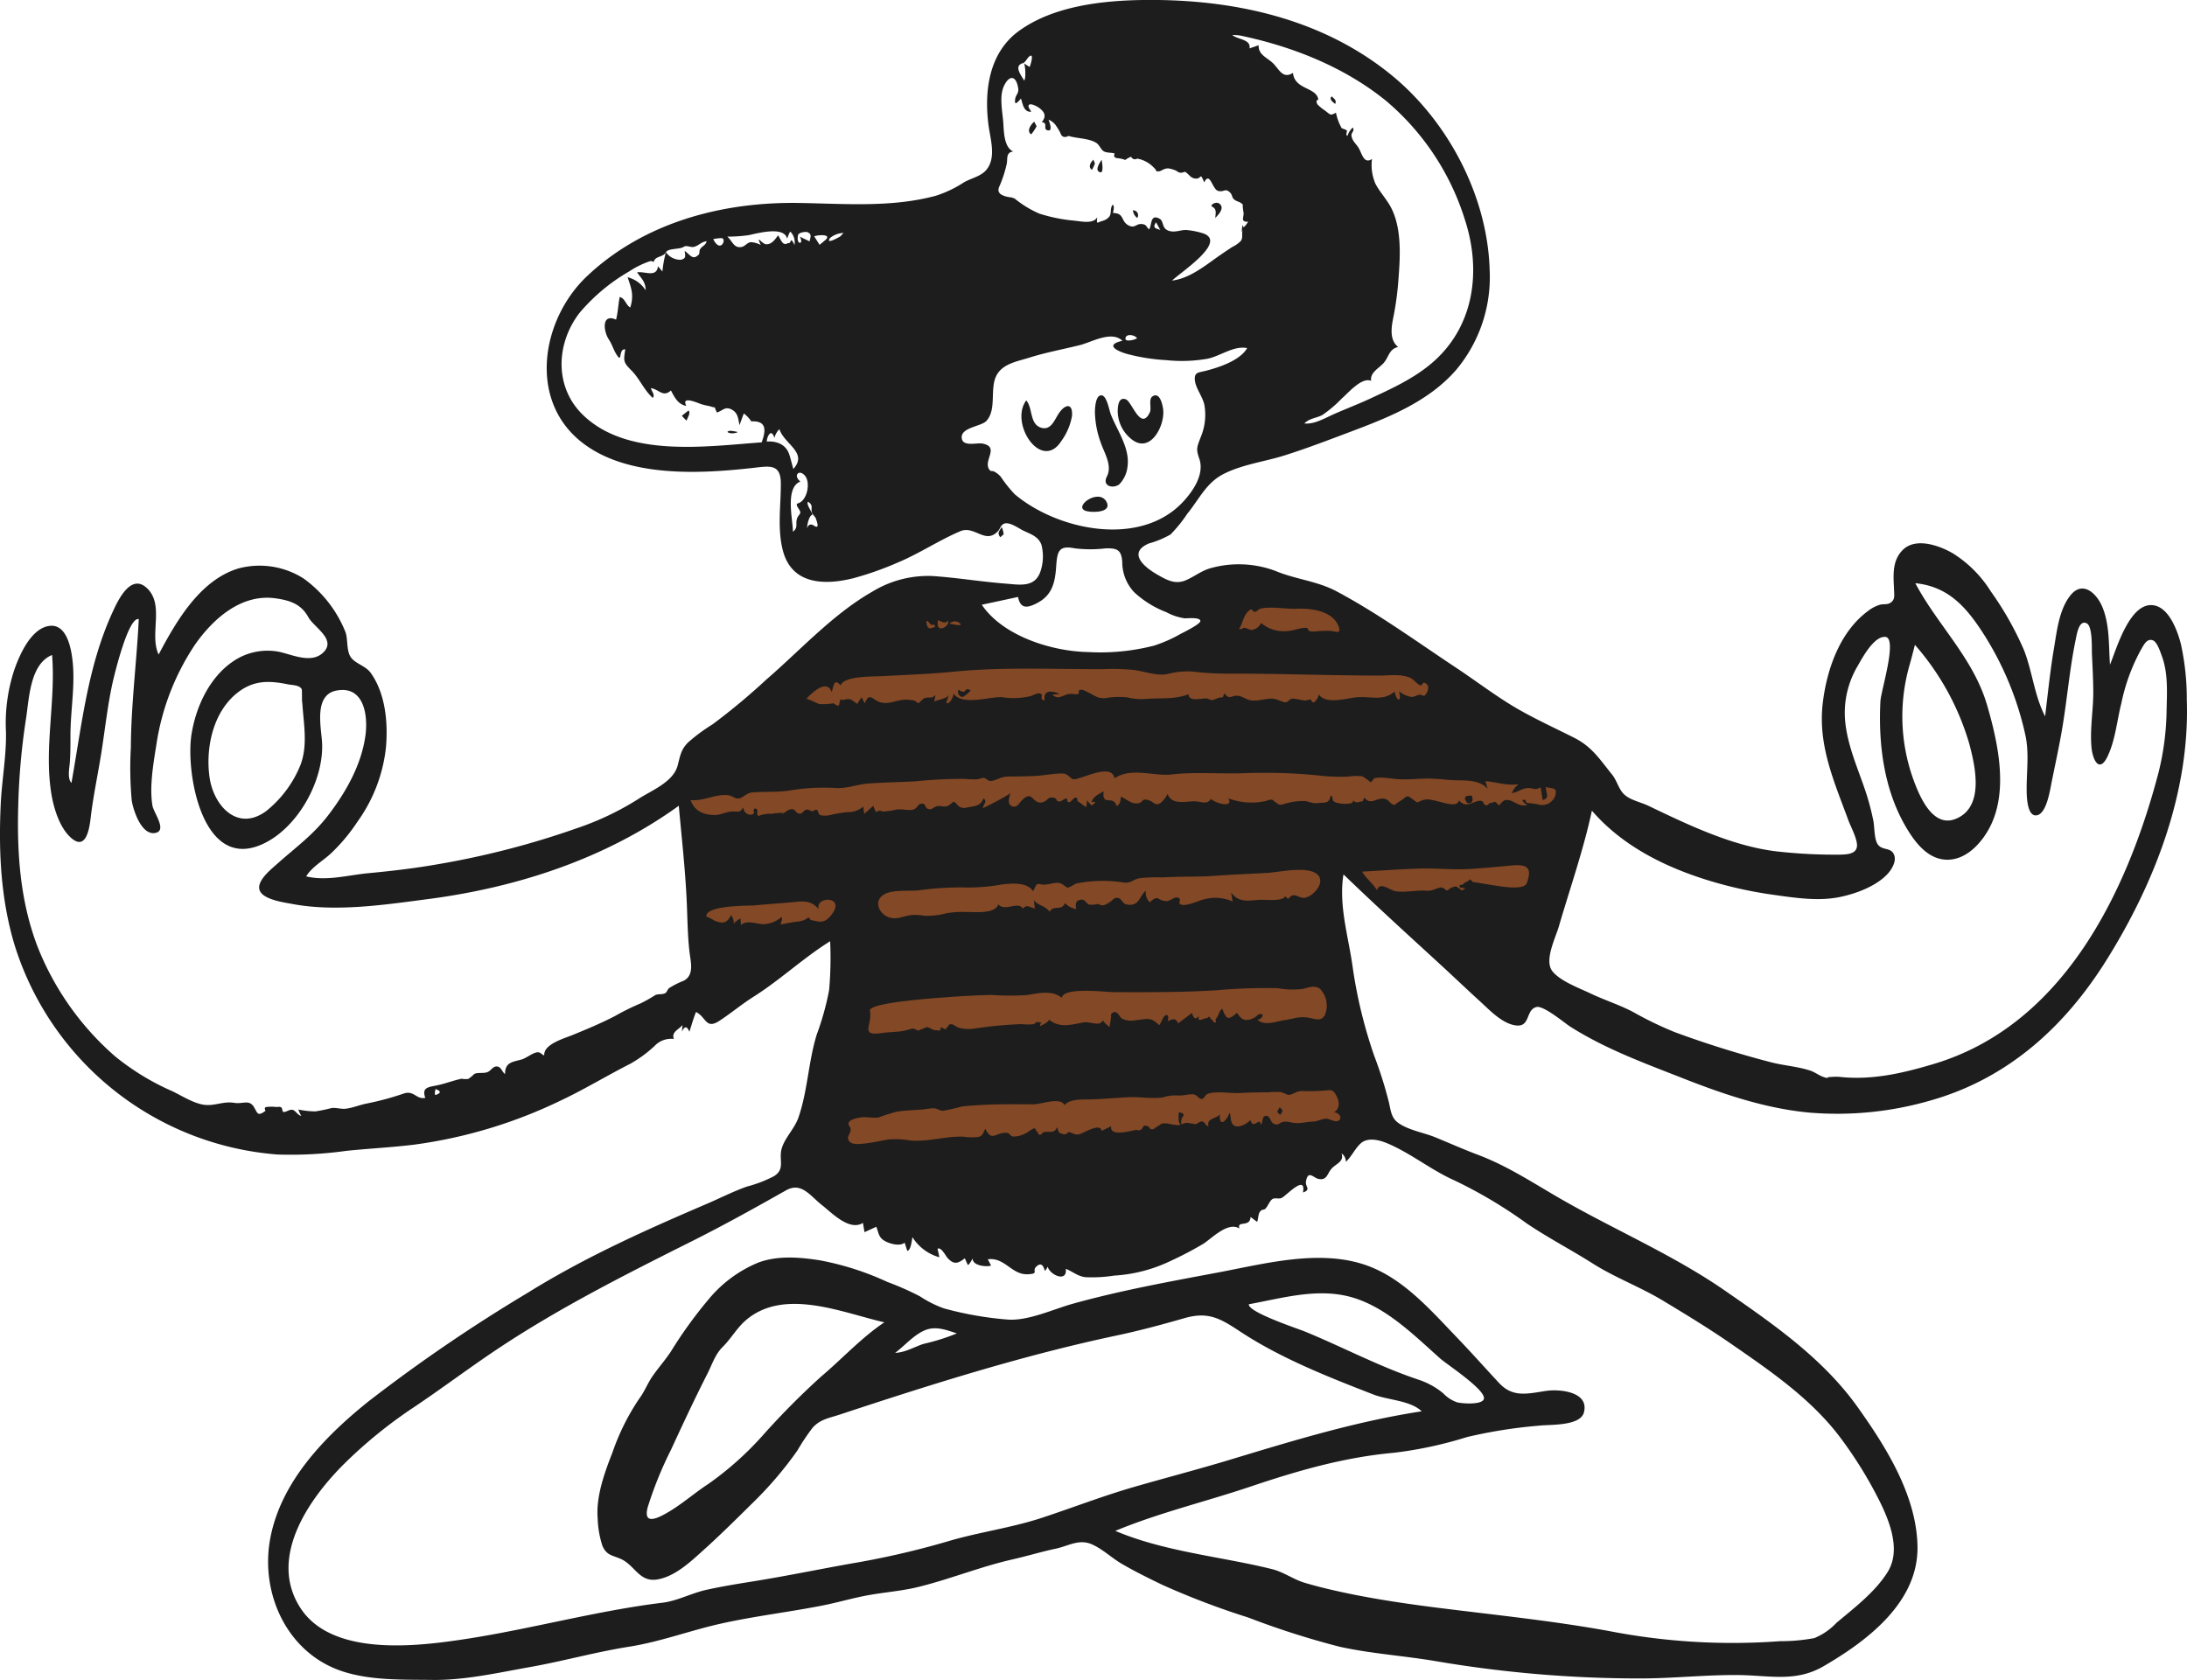 <svg xmlns="http://www.w3.org/2000/svg" width="323.585" height="248.635" viewBox="0 0 323.585 248.635">
  <g id="Grupo_49" data-name="Grupo 49" transform="translate(-25 -318)">
    <path id="Caminho_204" data-name="Caminho 204" d="M125.875,430.928q1.767,17.832,3.532,35.665l19.232-10.974v34.2c0,.63-.374,2.794,0,3.339.317.463,2.666.476,3.221.554q5.438.762,10.9,1.361c9.589,1.059,19.853,2.576,29.478,1.359,8.367-1.058,16.479-4.033,24.123-7.5q4.026-1.824,7.928-3.908c.55-.3,2.549-.991,2.849-1.591.244-.49-.33-2.212-.406-2.728l-.969-6.516-4.512-30.333,8.523,8.51c.668.667,1.935,2.56,2.859,2.855.678.217,2.355-.454,3.025-.582q7.237-1.395,14.477-2.79c1.124-.217,3.658-.209,4.606-.888.51-.366.534-1.11.714-1.816l3.531-13.833c.212-.83,1.4-3.449,1.094-4.285-.108-.3-.629-.5-.949-.7l-21.85-13.345-11.97-7.311c-1.671-1.021-3.724-2.861-5.618-3.432a17.553,17.553,0,0,0-4.1-.123l-7.416-.212c-.387-.011-1.743-.287-2.068-.059-.272.19-.159.454-.248.907-.217,1.1-.219,2.3-.326,3.416-.086.9.085,2.55-.321,3.365-.259.52.07.313-.281.564-.417.3-1.749.2-2.246.261l-7.267.844c-2.88.335-5.792.962-8.686.673-4.387-.438-9.117-.416-13.424-1.34-1.119-.24-1.523-.871-2.386-1.733-1.686-1.683-3.354-3.386-5.058-5.051-.835-.816-.477-.678-1.338-.368a19.842,19.842,0,0,0-3.15,1.918l-11.224,6.837L127.3,430.057Z" fill="#834825" fill-rule="evenodd"/>
    <path id="Caminho_205" data-name="Caminho 205" d="M344.356,432.406c-4.709,17.877-14.179,37.369-33.259,43.067-4.638,1.385-9.151,2.431-13.969,1.9a9.335,9.335,0,0,0-1.278.023c-.782.015-.107.3-.983.025-.684-.211-1.323-.739-2.035-.972-1.893-.619-3.912-.739-5.836-1.24-4.728-1.23-9.6-2.748-14.181-4.444a52.177,52.177,0,0,1-6.168-2.981c-2.063-1.087-4.249-1.762-6.334-2.759-1.649-.788-4.473-1.816-5.631-3.294-1.236-1.577.473-4.934.962-6.61,1.662-5.7,3.641-11.324,4.89-17.141,4.313,5,10.3,8.093,16.495,10.089a61.5,61.5,0,0,0,10.317,2.357c3.176.444,6.6.983,9.783.351,2.4-.477,5.419-1.581,7.135-3.415.612-.654,1.347-1.855,1-2.8-.435-1.208-1.7-.639-2.391-1.54-.6-.785-.5-2.62-.7-3.576a37.4,37.4,0,0,0-1.366-4.964c-1.1-3.161-2.466-6.329-2.794-9.692a13.571,13.571,0,0,1,1.836-8.21c.687-1.2,2.415-4.453,4.1-4.318,1.852.149-.645,7.952-.727,9.543-.323,6.31.523,13.034,3.761,18.564,1.239,2.118,3.033,4.584,5.679,4.846,2.8.278,5.066-1.928,6.4-4.16,3.256-5.446,1.615-12.918-.034-18.625-2.023-7-7.3-11.829-10.642-18.117,4.985.5,7.654,3.667,10.212,7.684a46.187,46.187,0,0,1,6.09,14.88c.546,2.6.169,5.211.172,7.836,0,.872,0,4.09,1.423,3.964,1.52-.136,2.041-3.765,2.265-4.872.512-2.54,1.067-5.08,1.512-7.632.787-4.515,1.137-9.14,2.08-13.624.159-.758.477-2.861,1.612-2.293.874.437.734,3.69.766,4.446.079,1.863.189,3.726.2,5.591.022,2.764-.529,5.625-.258,8.373.176,1.8,1.14,3.778,2.334,1.357,1.184-2.4,1.426-5.395,2.086-7.977a28.212,28.212,0,0,1,2.882-7.869c.409-.668.848-1.728,1.756-1.414.659.229,1.146,1.792,1.35,2.343.92,2.494.763,5.266.7,7.876A40.232,40.232,0,0,1,344.356,432.406Zm-91.819,4.639a14.35,14.35,0,0,0-1.586-.206c-.31-.027.042-.6-.71-.436a1.2,1.2,0,0,0,.774.72c-1.131.382-1.965-.562-2.738-.684-.739-.116-.771,0-1.5.781-.791-.964-.642-.363-1.293-.362-.236,0-.247.358-.632.315-.336-.038-.371-.548-.57-.608-1.079-.327-2.189,1.317-3.413-.109-.3,1.483-3.694-.374-5-.114-1.37.273-.779.764-1.886-.075-1.055-.8-.761-.269-1.989.386.029-.016-.692.472-.625.48-.85-.1-.8-.978-1.878-.931-1.139.049-1.625.942-2.667-.157-.227.823-.274.468-.808.676a.77.77,0,0,1-.771-.232.56.56,0,0,1-.441.416,4.9,4.9,0,0,1-2.2-.147c-.793-.42-.155-.582-.705-1.054-.247,1.3-.787,1.026-1.926,1.148-.869.093-1.06-.174-1.89-.3a9.214,9.214,0,0,0-2.672.324c-.329.057-.77.286-1.105.205-.3-.072-.431-.307-.612-.368-.218-.074-.172-.265-.55-.358-.261-.064-.728.181-.989.223a9.692,9.692,0,0,1-5.418-.426c.873,1.535-2.042.706-2.561.071-.65,1.017-1.436.3-2.745.378-1.261.077-3.157.463-3.668-1.107a4.134,4.134,0,0,1-1.1,1.386c-.826.41-.925-.2-1.693-.443-1.046-.336-.828.3-1.476.432-1.1.219-1.687-.552-2.654-.962-.041.637-.062,1.029-.613,1.426-.488-1.777-2.229.145-1.93-2.229-.663.431-1.6.763-1.783,1.635,1.107-.3.118.419.071.443-.146.077-.641-.617-.755-.715q-.048.49-.094.983c-.442-.221-.856-.616-1.214-.814-.323-.179.14-.55-.406-.575-.287-.014-.587.609-.888.662-.462.08-.24-.581-.433-.559-.294.034-.773.464-1,.456-.729-.027-.235-.367-.792-.522-.994-.279-.93.372-1.645.606-1.635.537-1.471-1.933-3.135-.286-.4.394-.654,1-1.2.969-1.129-.071-.733-1.409-.5-2.065.237.117-4.126,2.358-4.091,2.271.027-.538.713-.952.1-1.429-.5,1.075-1.029,1.094-2.185,1.295-.562.1-.673.227-1.274-.007-.384-.148-.641-.759-1.022-.793a4.74,4.74,0,0,1-.755.585c-.631.284-1.03-.038-1.643.079-.523.1-.729.544-1.249.422-.695-.162-.287-.991-1.242-.76-.327.079-.523.708-1.037.838-.8.2-1.785-.175-2.632.022a9.473,9.473,0,0,1-1.761.256c-.475.027-.28-.342-1.154.094l-.372-.935-1.313,1.181a6.358,6.358,0,0,1-.158-1.072,3.381,3.381,0,0,1-2.354.824,20.332,20.332,0,0,0-2.584.445,3.561,3.561,0,0,1-1.287.04c.036.015-.449-.187-.3-.148-.063-.128-.122-.259-.176-.392q-.123-.554-.795-.048c-.233-.036-.683-.34-.914-.265-.6.193-.515.656-1.11.588-.386-.044-.583-.614-.984-.653-.615-.059-1.148.629-1.7.779,1.684-.457-2.184-.1-.981-.071a4.939,4.939,0,0,0-2.336.294c-.4-.276.086-.829-.321-1.057-.369-.206-.4.339-.44.351.232-.066.116.4-.117.481a1.063,1.063,0,0,1-1.344-1.045c-.616.928-.789.554-1.7.612s-1.666.525-2.561.517c-1.769-.017-2.97-.632-3.561-2.212,1.886.229,3.784-.983,5.628-.7.606.093.984.549,1.515.468.654-.1,1.111-.813,1.95-.89,1.849-.169,3.673,0,5.536-.288a30.685,30.685,0,0,1,6.793-.375c1.735.128,3.141-.536,4.9-.663,2.276-.166,4.571-.2,6.851-.315a71.518,71.518,0,0,1,7.2-.377,17.9,17.9,0,0,0,2.08.065c.306-.018.6-.226.918-.2.418.04.6.468,1.031.454.738-.026,1.526-.633,2.4-.65,1.441-.027,2.876-.024,4.321-.106,1.272-.072,2.635-.369,3.9-.353.893.011,1.114.772,1.634.851.936.141,5.671-2.553,6.08-.135,2.465-1.687,5.771-.259,8.514-.576,3.525-.407,7.115-.044,10.663-.189a81.461,81.461,0,0,1,10.923.33,28.821,28.821,0,0,0,4.423.187,7.714,7.714,0,0,1,2.1-.054c.161.037,1.4.9,1.243.924.675-.606.218-.694,1.4-.726.915-.023,1.78.174,2.69.228,1.633.1,3.278-.13,4.907-.08,1.361.042,2.691.242,4.059.252,1.474.011,3.215.053,4.281,1.241q-.168-.559-.338-1.119c1.646.128,3.272.716,4.936.441a2.94,2.94,0,0,0-1.009,1.324c.9-.114,1.5-.74,2.449-.745.793-.005.958.393,1.795-.121.1.63.206,1.26.31,1.889,1.16-.273.4-1.138.483-1.917.943.283,1.741-.042,1.37,1.314A2.066,2.066,0,0,1,252.537,437.045Zm-1.63,11.646c-.4,1.136-3.9.487-4.73.367-1.069-.155-2.292-.4-3.276-.522a1.738,1.738,0,0,0-.424-.4,1.02,1.02,0,0,1-.47.367c-.452.1-.454.565-1.048.462-.027.691.452.3.82.549-.926.62-.5-.094-1.022-.083a.506.506,0,0,0-.538-.215,2.48,2.48,0,0,0-.809.376q-.347.367-.6.038a1.027,1.027,0,0,0-.579-.294c-.912.148-1.167.553-2.194.487-1.467-.1-3.055.292-4.5.088-.9-.126-2.391-1.532-2.8-.161-.619-1.017-1.6-1.708-2.2-2.747,2.76-.159,5.519-.349,8.282-.449,2.418-.087,5.064.185,7.324.071,2.118-.107,4.36-.341,6.522-.534C250.969,445.885,251.727,446.388,250.907,448.691Zm-72.009.168c1,.277,1.956-.352,2.928-.153.322.066.987.651,1.133.662.268.022,1.055-.553,1.392-.63a20.118,20.118,0,0,1,6.856-.135c1.131.158,1.3-.36,2.292-.611a22.255,22.255,0,0,1,3.565-.133c2.542-.17,5.083-.049,7.608-.235,2.592-.19,5.171-.294,7.764-.427,1.767-.091,6.012-1.1,7.476.213,1.207,1.081-.348,2.958-1.556,3.387-.9.319-1.335-.355-2.006-.29-.763.073-.5.975-1.179.138-.422.832-3.076.478-3.836.533-1.658.119-3.06.452-4.188-1.094q.114.669.229,1.338a6.269,6.269,0,0,0-4.4-.265c-.643.138-2.617,1.091-3.314.68-.479-.283.366-.767-.443-1.008-.424-.127-1.156.577-1.674.542-1.433-.1-1.026-1.063-2.434.164a2.014,2.014,0,0,1-.573-1.715c-1.022.873-.937,2.327-2.765,2.06-.682-.1-.807-.794-1.162-.922-.757-.273-.843.218-1.5.607a2.39,2.39,0,0,1-.841.412.987.987,0,0,1-.775-.206,3.291,3.291,0,0,1-1.373.1c-.424-.13-.548-.878-1.295-.7-.715.168-.721.654-.591,1.38a3.068,3.068,0,0,1-1.66-.891c-.532,1.243-1.654.214-2.274,1.262-.808-.965-1.326-.7-2.328-1.641l.147,1.179c-.782-.151-1.13-.7-1.8.027-.648-1.206-2.612.513-3.62-.652-.45,1.476-3.424,1.123-4.681,1.148a13.015,13.015,0,0,0-3.025.19,10.66,10.66,0,0,1-3.2.361,8.339,8.339,0,0,0-1.972-.1c-1.061.115-1.977.664-3.077.4-1.655-.391-2.669-2.565-.826-3.52,1.262-.653,3.534-.411,4.923-.532a44.265,44.265,0,0,1,7.182-.428,28.792,28.792,0,0,0,5.269-.461c1.38-.137,3.642-.382,4.543.986C178.189,449.485,178.153,448.653,178.9,448.859Zm-25.186,18.726c-.247-1.231,10.271-1.908,11.315-1.989,2.192-.168,4.39-.289,6.587-.345a40.555,40.555,0,0,0,5.3.022c1.687-.259,3.723-.79,5.192.4.216-1.634,6.547-.838,7.752-.833,5.243.019,10.261.031,15.333-.294a79.754,79.754,0,0,1,8.875-.29,12.24,12.24,0,0,0,3.662.111c.848-.2,1.762-.607,2.573-.027a3.6,3.6,0,0,1,.7,3.948c-.476.7-.9.624-1.659.5a5.393,5.393,0,0,0-3.232.019c.193-.077-.8.144-.717.138-1.351.1-3.2,1.045-4.368-.043.466.082,1.144-.751.556-.82-.442-.051-.722.422-1.067.581-1.179.542-1.782.373-2.486-.765-1.42,1.229-1.573.889-2.2-.624-.48.369-.583,1.243-.961,1.53-.056.043.176.574-.1.552-.253-.021-.336-.435-.531-.468-.124-.021-.189-.385-.307-.407s-.262.208-.408.2c-.39-.019-1.506.812-1.106-.354-.591.752-.845.273-1.059-.411l-2.047,1.556c-.318-.882-.864-.642-1.551-.334.207-.613.077-1.193-.442-.766-.3.246-.5,1.029-.811,1.362-1.246-1.262-1.7-.916-3.42-.752a3.166,3.166,0,0,1-2.061-.213c-.516-.349-.808-1.629-1.691-.6.2-.23-.111,1.537-.166,1.818a3.852,3.852,0,0,1-.992-.968c-.508,1.006-1.841.1-2.934.309-1.72.324-3.494.868-5.013-.412-.108.414-1.352.94-1.354.956.074-.732.536-.474-.407-.613-.174-.026-.371.286-.535.32a8.012,8.012,0,0,1-1.785-.01,60.93,60.93,0,0,0-6.842.644,5.614,5.614,0,0,1-2.451-.107c-.759-.3-.738-.651-1.506-.455.243-.062-.48.7-.44.669-.1.075-.534-.3-.687-.268-.045.162-.089.324-.134.486l-.555-.069c-.506.068-.963-.444-1.438-.461.087,0-1.283.513-1.221.544-.957-.477-.682-.339-1.9-.048-1.147.274-2.289.21-3.467.382C152.093,471.4,154.133,469.681,153.712,467.585ZM150.688,484.7c-.644-.913,1.069-1.229,1.616-1.31.9-.132,2.094.132,2.694-.011a27.046,27.046,0,0,1,2.822-.877c1.3-.177,2.6-.206,3.908-.317a10.889,10.889,0,0,1,1.394-.161c.628.037.89.37,1.4.372a28.5,28.5,0,0,0,2.818-.641c1.135-.129,2.281-.189,3.421-.246,2.4-.119,4.781-.07,7.182-.072,1.1,0,4.013-1.139,4.559.136.759-.966,2.707-.834,3.793-.862,1.912-.049,3.8-.234,5.715-.323,1.636-.076,3.465.274,5.072.029a5.894,5.894,0,0,1,2.183-.291c.746.1,1.883-.3,2.524-.125-.034-.009.8.507.539.523.286-.018.269.182.584.093.415-.117.224-.638,1.083-.823,1.338-.289,3.124.046,4.515-.029q2.023-.107,4.047-.1a11.3,11.3,0,0,1,2-.025c.3.06.926.447,1.177.408.712-.111,1.075-.606,2.037-.575a28.392,28.392,0,0,0,3.157-.064c1.05-.08,1.219-.23,1.74.644s.658,1.995-.292,2.585c.617-.041,1.376.785.649,1.242-.449.283-1.35-.355-1.888-.309-.662.057-1.182.407-1.9.429-.759.023-1.528.214-2.276.229-.778.015-1.367-.333-2.106-.185-.65.131-.719.663-1.5.2-.389-.233-.455-1.095-.985-1.1-.711-.011-.428.908-.836,1.333-.11-1.313-1.124.86-1.528-.734-.371.529-1.747,1.27-2.414.844-.607-.387-.406-1.265-.659-1.9-.421,1.136-1.552,2.315-1.449.247-.549.676-2.033.569-1.661,1.752-.448-.009-.554-.648-.93-.7-.325-.041-.583.208-.633.2.178.015-.532.252-.543.254.481-.1-1.388-.264-1.069-.261-.434,0-.965.351-1.471.35a12.645,12.645,0,0,1-1.377-.235c-1.182-.135-.936.125-1.678.5-.275.137-.344.37-.734.341-.288-.022-.4-.4-.429-.4-.4-.04-.106-.176-.735-.114-.072.125-.143.248-.216.372a.691.691,0,0,1-.883.219c-.931.2-4.017,1.064-3.715-.538l-1.418.694c-.2-1.292-2.773.421-3.346.508-.737.11-.8-.173-1.5-.323-.125-.027-.377.387-.671.328-.764-.154-.9-.23-1.031-1.06-.544,1.018-1,.563-1.985.73-.218.038-.358.468-.672.394-.226-.054-.232-.467-.388-.52-.14-.049-.119-.375-.326-.421-.237-.053-1.045.609-1.277.711a3.916,3.916,0,0,1-1.892.5c-.631-.141-.35-.609-1.241-.556-1.407.082-1.994,1.279-2.869-.607-.4.756-.345.961-.979,1.21a8.422,8.422,0,0,1-2.273-.031c-2.637-.1-5.228.8-7.842.566a12.336,12.336,0,0,0-3.278-.146c-1.218.2-2.41.489-3.646.606-.628.059-1.942.24-2.25-.564C150.242,485.991,151.255,485.509,150.688,484.7Zm5.169,29c-3.419,2.287-6.25,5.411-9.39,8.055a113.767,113.767,0,0,0-8.476,8.536,47.039,47.039,0,0,1-8.185,7.334c-2,1.3-3.788,2.9-5.845,4.12-1.541.916-3.874,2.122-3.123-.682a55.5,55.5,0,0,1,3.428-8.461c1.755-3.815,3.524-7.594,5.424-11.337.714-1.406,1.113-2.806,2.245-3.926,1.232-1.219,2.094-2.81,3.443-3.962C141.053,508.538,149.6,512.281,155.857,513.706Zm10.726,1.642a30.651,30.651,0,0,1-4.931,1.552c-1.4.458-2.7,1.273-4.209,1.333,1.371-1.029,2.549-2.428,4.1-3.21C163.277,514.144,164.856,514.784,166.583,515.348Zm68.074,6.775c-5.705-1.924-11.016-4.761-16.573-7.043-.959-.4-8.46-2.865-8.308-4.041,5.257-.963,10.671-2.616,15.94-.814,4.794,1.64,8.693,5.571,12.4,8.862.968.859,6.956,4.769,6.42,6.014-.371.863-3.256.628-3.938.451a5.142,5.142,0,0,1-2.077-1.35A11.366,11.366,0,0,0,234.657,522.123Zm-10.531-32.159c.866-.8,1.385-2.007,2.213-2.743,1.063-.946,2.779-.485,3.942.006,3.488,1.474,6.47,3.952,9.937,5.49a68.7,68.7,0,0,1,10.633,6.33c3.168,2.146,6.593,3.922,9.826,5.97,3.294,2.087,6.982,3.444,10.322,5.456,3.4,2.049,6.785,4.107,10.052,6.364,5.824,4.026,11.888,8.16,16.2,13.884a61.263,61.263,0,0,1,5.913,9.583c1.477,3,3.079,7.172,1.165,10.3-1.838,3-4.972,5.363-7.625,7.6a9.381,9.381,0,0,1-3.262,2.245,27.23,27.23,0,0,1-5.06.455,95.634,95.634,0,0,1-25.4-1.518c-8.275-1.5-16.584-2.342-24.923-3.386-4.7-.589-9.407-1.275-14.048-2.255-1.983-.419-4-.9-5.943-1.474-1.695-.5-3.12-1.6-4.863-2.032-7.4-1.847-15.86-2.553-23.183-5.66,6.48-2.693,13.367-4.32,20.009-6.558,6.99-2.355,13.817-4.331,21.185-5a59.814,59.814,0,0,0,10.832-2.326A72.162,72.162,0,0,1,252.716,529c1.587-.193,6.118.1,6.644-1.98.784-3.089-3.668-3.446-5.566-3.169-2.692.392-4.912,1.064-6.972-1.144-2.1-2.256-4.148-4.565-6.29-6.792-3.971-4.128-8.064-8.9-13.678-10.756-6.849-2.26-14.791-.115-21.624,1.17-7.218,1.357-14.424,2.657-21.507,4.63-2.933.817-6.715,2.617-9.759,2.328a50.664,50.664,0,0,1-9.3-1.642,16.77,16.77,0,0,1-3.564-1.793,42.769,42.769,0,0,0-4.818-2.127,42.044,42.044,0,0,0-10-3.2c-2.976-.458-6.136-.729-9.02.314a18.783,18.783,0,0,0-7.31,5.334,65.023,65.023,0,0,0-5.674,7.83c-.844,1.3-1.873,2.429-2.747,3.7-.734,1.065-1.162,2.248-1.939,3.283a33.952,33.952,0,0,0-3.969,7.97c-1.17,2.991-2.47,6.549-2.19,9.8a14.483,14.483,0,0,0,.691,4c.605,1.451,1.468,1.414,2.712,1.961,2.137.94,2.737,3.539,5.5,3.032,2.591-.475,4.838-2.609,6.727-4.311,2.464-2.217,4.821-4.555,7.179-6.885a54.976,54.976,0,0,0,6.726-7.854,32.321,32.321,0,0,1,2.243-3.366c1.14-1.284,2.42-1.439,3.969-1.95,13.537-4.473,27.139-8.787,41.1-11.74,3.345-.708,6.717-1.62,10-2.562,3.484-1,5.289.057,8.165,1.958,6.008,3.972,13.109,6.77,19.8,9.362,2.107.816,5.46.868,7.107,2.477-9.761,1.488-19.063,4.351-28.477,7.2-4.642,1.4-9.337,2.624-14,3.968s-9.144,3.087-13.741,4.6c-4.576,1.509-9.411,2.124-14.03,3.515a124.762,124.762,0,0,1-14.252,3.261c-4.887.873-9.741,1.879-14.645,2.66-2.245.357-4.49.728-6.711,1.22-2.173.481-4.272,1.633-6.456,1.9-9.751,1.194-19.312,3.852-29.026,5.355-7.253,1.122-19.871,2.687-24.575-4.59-4.73-7.318,1.073-15.854,6.25-21.087a68.921,68.921,0,0,1,10.626-8.66c4.06-2.725,7.965-5.667,12.026-8.388,9.189-6.157,19.153-11.179,29.025-16.127,4.739-2.375,9.317-4.922,13.927-7.528,2.287-1.294,3.554.793,5.362,2.212,1.422,1.116,4.035,3.867,6.025,2.6q.114.687.229,1.374l1.75-.8c.391,1.027.345,1.665,1.439,2.2.672.332,2.1.73,2.746.147q.2.607.392,1.216c.559-.043.668-1.644.773-2.019a6.845,6.845,0,0,0,3.973,2.968c.008-.092-.274-1.243-.262-1.25.534-.327,1.207,1.072,1.49,1.372.938.993,1.5.839,2.533.037.075.082.426,1,.477.981.224-.071.65-.882.7-.956-.065,1.066,1.994,1.281,2.721,1.052l-.489-.937c2.533-.338,3.527,2.353,5.959,2.216,1.8-.1.355-.494,1.373-1.264.888-.673,1.047.8,1.134.752a1.941,1.941,0,0,0,.394-.612c.329,1.26,2.947,2.39,2.676.319,1.03.411,1.762,1.1,2.9,1.24a20.942,20.942,0,0,0,4.247-.233,22.366,22.366,0,0,0,8.471-2.22,50.625,50.625,0,0,0,4.782-2.519c1.252-.817,3.628-3.3,5.295-2.229-.427-1.26,1.583-.092,1.647-1.715l.969.73c.193-.424.139-1.093.4-1.463.356-.508.53-.209.833-.495.34-.32.636-1.176,1.044-1.42s.913.048,1.365-.171c.687-.334,3.645-3.6,3.145-.8,1.271-.432.291-.827.449-1.675.319-1.7,1.1-.476,1.87-.328,1.266.243,1.241-.8,1.947-1.565.645-.7,1.858-1.007,1.44-2.214A1.451,1.451,0,0,1,224.126,489.964ZM147.77,453.691c-1,1.111-1.746.636-2.855.473q-.178-.6-.608-.165a3.06,3.06,0,0,1-1.061.372,22.169,22.169,0,0,0-2.745.469c.026-.3.339-.828.138-1.131a4.233,4.233,0,0,1-2.665,1.072c-.932.009-2.566-.7-3.339.149l-.072-.993a3.233,3.233,0,0,0-.988.757,2.088,2.088,0,0,0-.407-1.258c-.615,1.266-1.289,1.3-2.484.812.167.068-1.2-.732-1.145-.51-.431-1.817,6.376-1.667,7.091-1.739,1.784-.18,3.569-.284,5.356-.449,1.7-.156,2.96-.42,4.133.994C145.6,450.5,150.542,450.6,147.77,453.691ZM69.727,422.012c.188,3.089.875,6.371-.326,9.343A16.818,16.818,0,0,1,64.436,438c-4.248,3.192-7.848-.714-8.439-5.007-.616-4.478.605-9.949,4.461-12.71,2.3-1.65,4.535-1.535,7.187-.993.623.128,1.634.078,1.99.7C69.719,420.134,69.644,422.01,69.727,422.012Zm56.413,41.146a12.244,12.244,0,0,0-2.148,1.091c-.224.175-.3.573-.539.721-.434.268-1.054.09-1.507.311a21.871,21.871,0,0,1-2.175,1.227,34.458,34.458,0,0,0-3.728,1.838c-2.08,1.085-4.313,2.016-6.488,2.9-1.1.446-4.135,1.315-4.03,2.922-.245.067-.5-.471-1.009-.428-.7.059-1.634.873-2.365,1.073-1.367.374-2.425.407-2.425,2.15-.435-.3-.546-1.019-1.125-1.115-.652-.108-.926.6-1.447.814-.614.258-1.377.011-1.985.285a4.763,4.763,0,0,1-.887.736,3.371,3.371,0,0,1-.987-.031c-1.291.274-2.478.76-3.772,1.012-1.261.246-2.124.335-1.594,1.826-1.349.264-1.678-1.167-3.2-.643a42.045,42.045,0,0,1-5.556,1.494c-.993.2-2.03.645-3.031.75-.714.074-1.38-.181-2.082-.1a23.574,23.574,0,0,1-2.4.5,13.213,13.213,0,0,1-2.52-.281,5.653,5.653,0,0,0,.433.946c-.564-.118-.825-.8-1.3-.9-.5-.1-.952.413-1.37.3-.178-.049-.06-.6-.378-.7-.29-.1-.413.017-.7-.028a6.48,6.48,0,0,0-1.492.021c-.335.178,0,.511-.063.561-1.132.838-1.146.385-1.651-.49-.741-1.285-1.635-.474-2.983-.7-1.5-.251-2.685.412-4.163.318-1.594-.1-3.468-1.3-4.877-1.992a36.8,36.8,0,0,1-8.568-5.206,41.983,41.983,0,0,1-11.459-16.2C27.986,451.4,27.5,444.375,27.7,437.228a99.878,99.878,0,0,1,1.146-12.842c.466-2.922.564-8.114,3.858-9.445.566,6.842-1.221,13.813-.094,20.611.339,2.047,1.167,4.775,2.733,6.291,2.319,2.245,2.862-1,3.071-2.792.39-3.329,1.116-6.639,1.629-9.952s.876-6.66,1.589-9.937c.26-1.194,2.358-9.944,3.9-9.529-.311,6.365-1.139,12.62-1.171,19.008a53.223,53.223,0,0,0,.128,7.814c.19,1.31,1.383,5.154,3.435,4.833,1.9-.3-.189-3-.366-4.048-.469-2.763.129-6.2.567-8.945a36.27,36.27,0,0,1,5.7-14.847c2.706-3.884,6.872-7.582,11.891-6.9,2.145.293,3.818.826,4.9,2.784.845,1.537,4.176,3.283,2.246,5.207-1.757,1.752-4.6.35-6.552-.068a9.012,9.012,0,0,0-6.954,1.505c-3.431,2.4-5.387,6.7-6.025,10.732-.86,5.434,1.439,19.658,9.909,16.471,5.626-2.119,9.864-9.737,9.392-15.57-.189-2.334-1.1-6.767,2.128-7.4,4.138-.808,4.723,3.754,4.3,6.719-.609,4.312-2.888,8.322-5.5,11.731-2.272,2.972-4.916,4.83-7.65,7.284-.81.727-2.875,2.36-2.528,3.712.38,1.481,3.625,1.9,4.925,2.145,6.428,1.2,13.678.1,20.1-.744,13.19-1.727,26.207-5.981,37.023-13.8.437,4.84.988,9.663,1.191,14.52.1,2.358.123,4.75.393,7.094C127.18,460.315,127.779,462.33,126.14,463.158ZM89.566,480.02c-.518.271.042-1.367-.1-.825Q90.625,479.61,89.566,480.02Zm54.717-58.566c.822-.906,3.068-3.061,3.781-1.016.265-.872.3-2.163,1.323-.986.408-1.446,4.9-1.311,6.018-1.375,3.566-.2,7.147-.313,10.7-.667,7.3-.728,14.731-.352,22.06-.376a31.853,31.853,0,0,1,4.746.139c1.52.222,3.118.845,4.667.617a12.65,12.65,0,0,1,3.7-.419,42.7,42.7,0,0,0,5.056.326c7.572-.028,15.14.279,22.714.291,1.476,0,3.245-.286,4.629.341.513.232,1.074,1.006,1.466,1.091.449.1.182-.6.783-.288.806.424.182,1.726-.35,1.933.319-.124-.575-.246-.485-.25-.424.022-.786.348-1.242.327a3.74,3.74,0,0,1-1.833-.825c-.009.152.3,1.165-.053,1.216-.3.045-.584-.955-.614-1.187-1.694,1.494-3.49.661-5.592.85-1.491.135-4.6,1.129-5.641-.427a1.58,1.58,0,0,1-.4.869q-.445.68-.772-.116c-.073,0-.8.161-.812.159-.51-.04-1.171-.223-1.689-.268-.8-.068-.655.516-1.294.526-.349.005-1.24-.5-1.849-.531-1.054-.055-2.131.392-3.172.257-.716-.093-1.363-.676-2.066-.7-.875-.029-1.159.639-1.853-.3-.142-.039-.23.513-.287.523.014,0-.66.1-.739.128a4.752,4.752,0,0,1-.841.3c-.355.007-.547-.247-.922-.252-.621-.011-2.6.536-2.549-.613-2.215.821-4.107.5-6.381.7a8.591,8.591,0,0,1-2.693-.242,12.2,12.2,0,0,0-3.309.123c-1.192.058-1.568-.446-2.573-.9-.4-.18-.66-.417-1.146-.317-.278.057-.08.524-.162.556-.428.165-.726-.01-1.312.03-1.083.074-1.513.979-2.626.13.37-.045.739-.091,1.109-.135-1.063-.451-2.467-.681-2.21.961-.907-.128-.122-.745-.568-.967s-.945.149-1.507.332a10.787,10.787,0,0,1-4.267.156c-1.757-.1-5.868,1.336-7.127-.526-.037.392-.459,1.485-1.019,1.434-.183-.017.326-1.177.384-1.3-.289.615-1.606.731-2.255,1.05q.109-.5.218-.99c-.6.641-.9.25-1.6.464-.31.094-.758.733-1.024.772a1.276,1.276,0,0,0-1.164-.462,2.353,2.353,0,0,0-.933-.046c-1.245.09-2.38.782-3.618.311-1.071-.408-1.486-1.458-2.125.212l-.5-.89q-.311.483-.623.966c-.81-.531-.86-.838-1.793-.643a.8.8,0,0,1-.674-.037l-.165.49c-.022.412-.144.547-.366.408a1.5,1.5,0,0,1-.505-.306,10.3,10.3,0,0,1-2.069.12C146.006,422.169,144.4,421.322,144.283,421.454ZM163.175,410.4l.218.334c-1,.53-1.238.226-1.342-.837C162.541,409.9,162.625,410.766,163.175,410.4Zm.621-.624c.482.213,1.036.631,1.49.071C165.592,410.734,163.32,411.948,163.8,409.774Zm3.117.393c1.013.685-1.417.134-1.414.135A1.07,1.07,0,0,1,166.913,410.167Zm8.715-3.819c.348,1.753,1.306,1.7,2.853.889,2.256-1.189,2.637-3.136,2.794-5.461.151-2.229.424-3.091,2.722-2.626a18.958,18.958,0,0,0,4.579.007c1.726-.047,2.334.216,2.473,1.992a6.512,6.512,0,0,0,1.746,4.482,14.684,14.684,0,0,0,4.766,2.967,8.255,8.255,0,0,0,2.67.907c.376.033,2.332-.214,2.373.4.031.465-2.678,1.778-2.966,1.934a20.441,20.441,0,0,1-3.882,1.711,31.834,31.834,0,0,1-9.776.951c-5.273-.093-12.561-2.323-15.714-7Zm-.473-15.184a19.21,19.21,0,0,1-2.068-2.587,3.193,3.193,0,0,0-.938-.76c-.35-.221-.548.091-.84-.427-.755-1.339,1.575-3.223-.9-3.738-.836-.175-2.849.488-3.093-.71-.345-1.694,2.888-1.8,3.649-2.665,1.513-1.709.486-4.606,1.407-6.578.872-1.868,3.123-2.2,4.9-2.761,2.476-.782,4.981-1.235,7.495-1.861,1.757-.437,4.678-2.194,6.307-.642-2.515.559-1.053,1.435.624,1.93a28.832,28.832,0,0,0,5.879.936,22,22,0,0,0,6.091-.212c1.851-.374,3.918-1.982,5.859-1.57-1.077,1.872-4.284,2.895-6.234,3.385-.993.25-1.629.172-1.495,1.41.129,1.2,1.172,2.4,1.408,3.654a8.523,8.523,0,0,1-.55,4.731c-.579,1.531-.714,1.731-.208,3.194.789,2.277-.907,4.795-2.474,6.449C193.64,399.031,181.51,396.5,175.155,391.164Zm16.1-39.974c.026.068,0,.042,0,0Zm1.974,16.879c-.263.2-1.776.608-1.713.017C191.606,367.293,192.97,367.58,193.234,368.069Zm3.45-16.01c-.355-.265-1.35-.156-.623-1.159Zm-23.872-6.343a17.66,17.66,0,0,0,1.158-3.523c.126-.771-.124-1.652.954-1.773-1.374-.6-1.388-2.965-1.469-4.191-.112-1.689-.645-3.95.1-5.521.762-1.615,1.79-1.588,2.1.335.122.752-.343,1-.431,1.52-.172,1.038.171.81.84.02.277.8.383,2.01,1.507,1.959-.075-.217-.506-.7-.362-.966.221-.415,1.3.219,1.438.314.986.69,1.2,1.32.5,2.19.974.1.157.957.785,1.179.959.339.316-1.267.212-1.549a2.39,2.39,0,0,1,1.149.948,9.827,9.827,0,0,1,.593.991q.3.935,1.227.468c1.242.39,2.956.329,4.069,1.01.509.311.692.992,1.117,1.25.478.291,1.118.159,1.632.342-.188.427-.036.657.455.694a4.18,4.18,0,0,1,1.109.257,3.4,3.4,0,0,1,.872-.476.608.608,0,0,0,.9.276,4.451,4.451,0,0,1,2.423,1.3c.653.581.121.628.837.577.288-.021.792-.509,1.45-.414a4.9,4.9,0,0,1,1.1.35.974.974,0,0,0,1.211.123c.693.339.761.939,1.607,1.021.935.092.634-1.074,1.276.57.865-1.743,1.182,1.034,2.075,1.258.924.232,1.024-.517,1.816.3.237.245.224.651.49.911.437.427,1.027.341,1.406.923-.211-.325.05,1.149.046,1.1.059.651-.519,1.379.665,1.324-.013.068-.582.9-.693.8-.027-.1-.05-.191-.068-.288-.127.055-.184.844-.16.984.1.016.141-.059.123-.224-.2.609.1,1-.275,1.574a4.357,4.357,0,0,1-1.242.876c-.84.55-1.662,1.1-2.481,1.688-1.91,1.367-4.048,3.015-6.454,3.3,1.208-1.186,8.159-5.675,4.673-6.963a11.407,11.407,0,0,0-2.5-.515c-.841-.063-1.711.419-2.638.118-1.12-.362-.7-1.414-1.382-1.792-1.452-.8-1.109,1.083-1.566,1.576-.48-.5-.377-.749-1.135-.794s-.953.665-1.851.222c-1.237-.611-.583-1.827-2.338-1.856.03-.267.284-1.013-.051-1.222-.451.586-.1,1.241-.52,1.8a2.033,2.033,0,0,1-1,.6c-.778.214-.889.623-.762-.549-.576,1.039-2.345.612-3.4.507a24.093,24.093,0,0,1-5.167-1.042,15.353,15.353,0,0,1-3.576-2.171c-.473-.3-.7-.186-1.377-.372S172.5,346.536,172.812,345.716Zm3.608-18.393c.258-.156.444,2.165.131,2.6C175.978,329.015,174.963,327.686,176.42,327.323Zm.825-.926c.83-.751.253,1.189.1,1.515l-.922-.592C176.816,327.079,176.914,326.7,177.245,326.4Zm31.32-3.128c7.669,1.61,15.269,4.618,21.42,9.569a37.632,37.632,0,0,1,11.775,17.714c2.3,7.064,1.528,14.9-3.947,20.308-2.884,2.848-6.693,4.566-10.323,6.243-1.74.8-3.531,1.472-5.277,2.257-1.254.564-2.785,1.465-4.216,1.309.73-.768,1.789-.784,2.673-1.254a18.477,18.477,0,0,0,2.86-2.436c.913-.773,2.94-3.207,4.344-2.617-.195-1.3,1.282-1.9,1.948-2.754.7-.9.754-1.962,2.052-2.258-1.394-1.091-.967-3.147-.664-4.631a44.385,44.385,0,0,0,.72-5.572c.275-3.483.5-7.919-1.427-10.98-.624-.994-1.419-1.908-1.976-2.94a6.976,6.976,0,0,1-.523-3.7c-1.228.825-1.486-.857-2.005-1.677-.389-.615-.9-.958-1.026-1.732-.091-.563.52-.658.185-1.249a2.974,2.974,0,0,0-.783,1.238c-.379-.152.068-.68-.149-.852a6.068,6.068,0,0,0-.7-.276,7.619,7.619,0,0,1-.852-2.3c-.863.437-.7.386-1.663-.344a6.409,6.409,0,0,1-1.1-.911c-.372-.9.28-.368.1-.928-.524-1.607-3.463-1.3-3.7-3.712-1.433.91-1.98-.379-2.827-1.3-.869-.94-2.325-1.3-2.247-2.791l-1.353.462c.234-1.375-1.808-1.288-2.548-1.985A9.3,9.3,0,0,1,208.565,323.269Zm1.168,85.163c.711-.636.495.21.952.113.391-.083.469-.378.844-.469,1.545-.374,3.855.1,5.481.015,1.882-.093,5.108.3,6.005,2.5.54,1.326-.284.875-1.193.776a19.82,19.82,0,0,0-2.027.06,3.044,3.044,0,0,1-1.03-.016.653.653,0,0,1-.3-.465c-.969-.146-2,.427-3.073.456a5.178,5.178,0,0,1-3.8-1.2,1.794,1.794,0,0,1-1.507,1.037c-.02,0-.781-.3-.9-.335-.156-.04-.55.287-.851.193C208.875,410.244,208.953,409.129,209.733,408.432Zm97.9,7.663c.253-.88.465-1.771.7-2.657a38.514,38.514,0,0,1,8.027,14.585c.9,3.357,2.314,9.44-2,11.171-3.515,1.41-5.475-3.645-6.364-6.135A27.557,27.557,0,0,1,307.632,416.1Zm-158.3-63.114c.045-.01-2.291,1.349-1.521.249a3.216,3.216,0,0,1,2-.753Zm-2.247.575q-.405.342-.819.674l-.793-1.254C145.993,352.756,148.207,352.591,147.084,353.556ZM145.438,395.8c-.489-.331-.877-.155-1.024.4,0-.553.288-1.838.731-1.988.286-.1-.951-1.56-.6-1.942.884.506.355.991.613,1.644.117.295.468.574.545.8C145.831,395.1,146.358,396.418,145.438,395.8Zm-2.4-3.292c-.5.128.376.955.375,1.32,0,.276-.332.488-.469.866-.3.819.214,1.372-.627,2,0-1.8-1.2-6.548,1.11-7.423-1.128-.888-.2-1.914.683-.851C144.966,389.435,144.424,392.15,143.043,392.5Zm-1.205-7.079c-.455-1.613-1.824-2.177-3.388-2.082.059-.825.685-2.016,1.137-.527a2.731,2.731,0,0,1,.738-1.306c.714,2.238,4.271,3.474,2.056,5.9C142.2,386.746,142.024,386.083,141.838,385.424Zm-4.134-1.961c-8.238.6-19.8,2.306-26.395-4.008-4.3-4.117-4.069-10.529-.6-15.1a27.7,27.7,0,0,1,7.406-6.2,13.055,13.055,0,0,1,3.088-1.511.8.8,0,0,1,.526.125.9.9,0,0,1,.47-.618c.445-.238,1.078-.323,1.334-.817a15.936,15.936,0,0,0-.514,2.843l-.665-.775c-.185,1.748-2.007.69-3.094.908.716.991,1.229,1.352,1.29,2.662a4.546,4.546,0,0,0-2.686-1.95c.563,1.666.961,2.655.394,4.482-.685-.391-.731-1.331-1.562-1.556-.219,1.09-.258,2.3-.539,3.356-2.127-.971-1.92,1.643-1.066,2.936.455.688.678,1.485,1.083,2.145.994,1.62.239-.8,1.344-.687-.248,1.709-.334,1.879.916,3.13,1.221,1.22,1.854,2.913,3.159,4.06.378-.483-.216-.989-.268-1.451,1.214.2,1.783,1.422,2.951.343.509.992,1.06,2.085,2.28,2.289-.806-1.532,1.548-.493,2.152-.276.458.165,1.278.3,1.455.36.995.359.313-.285.917.892.886-.267,1.221-1,2.281-.381.862.505.864,1.371,1.061,2.258.206-.581.413-1.16.64-1.732a4.614,4.614,0,0,1,1.1,1.17C138.436,380.247,138.355,381.658,137.7,383.463Zm-11.566-28.92c.456-.32,1.013.106,1.525-.009.709-.158,1.112-.766,1.9-.831-.221.7-.635.639-.985,1.192-.119.189-.057.641-.163.75-.888.909-1.195.167-2.1-.522.079.831.238,1.093-.544,1.316a2.606,2.606,0,0,1-2.233-1.112C123.842,354.724,125.592,354.926,126.138,354.543Zm5.652-1.3c.769.074-.157,2.343-1.26.142A6.144,6.144,0,0,1,131.79,353.245Zm3.955-.438c1.213-.248,5.259-1.4,5.71.487.081-.047.381-1.113.521-.983a2.261,2.261,0,0,1,.581,1.936c-.678-1.411-.437-.172-.9-.268-.12-.026-.3.2-.606.106-.4-.121-.683-.968-.934-1.255-.419.6-.937,1.366-1.774,1.314-.593-.036-1.548-1.563-.78.108a3.559,3.559,0,0,0-1.475-.418c-.562.076-.854.631-1.381.72-1.168.2-1.345-.926-2.1-1.536A22.065,22.065,0,0,0,135.745,352.807Zm7.339-.019c.086-.387,1.147-.543,1.418-.42.659.3.415.695.294,1.353l-1.469-.7C144.058,354.2,142.734,354.374,143.084,352.788Zm205.477,68.924a37.964,37.964,0,0,0-.883-8.434c-.5-1.921-1.729-5.366-4.054-5.7-3.506-.5-5.447,6.426-6.429,8.8-.2-2.8-.025-5.78-1.083-8.438-.847-2.13-2.986-4.147-4.829-1.755-1.639,2.128-1.954,5.271-2.386,7.832-.559,3.319-.895,6.663-1.3,10-1.6-3.094-1.881-6.636-3.147-9.852a46.907,46.907,0,0,0-4.884-8.633,17.715,17.715,0,0,0-5.593-5.625c-2.015-1.174-5.54-2.443-7.462-.494-1.6,1.625-1.352,3.8-1.268,5.852.037.914.18,1.54-.623,2-.4.227-1.012.11-1.446.231a5.374,5.374,0,0,0-1.826.965c-4.146,3.081-6.057,8.634-6.649,13.585-.748,6.273,1.7,11.651,3.8,17.39.336.915,1.4,2.856,1.254,3.877-.162,1.119-1.566,1.148-2.514,1.171a75.271,75.271,0,0,1-8.7-.409c-6.78-.635-13.554-3.9-19.625-6.813-1.108-.532-2.675-.836-3.578-1.673-.851-.788-1.075-2.049-1.808-2.952-1.8-2.215-2.948-4.106-5.6-5.445-2.7-1.362-5.455-2.622-8.089-4.115-3.257-1.846-6.267-4.186-9.388-6.253-5.8-3.842-11.563-8.054-17.714-11.321-2.857-1.518-6.051-1.764-9.019-3.007a15.451,15.451,0,0,0-9.451-.448c-1.469.373-2.469,1.256-3.819,1.832-1.584.675-2.875-.07-4.268-.876-2.129-1.232-4.239-3.239-1.207-4.568a14.007,14.007,0,0,0,3.214-1.33,20.428,20.428,0,0,0,2.505-3.1c1.731-2.1,2.764-4.524,5.3-5.832,2.8-1.447,6.121-1.84,9.108-2.786,3.236-1.023,6.405-2.241,9.581-3.436,5.722-2.154,11.671-4.48,15.783-9.221a21.365,21.365,0,0,0,4.949-14.733c-.293-10.962-6.165-22.088-14.591-28.942-10.332-8.4-23.475-11.207-36.526-11.061-6.125.07-13.434.871-18.544,4.592-4.415,3.215-5.149,8.836-4.492,13.911.266,2.06,1.177,4.777-.276,6.592-.812,1.015-2.272,1.267-3.367,1.9a16.959,16.959,0,0,1-4.147,1.978c-6.62,1.788-13.593,1.165-20.362,1.067-11.276-.165-22.833,2.887-31.245,10.833-6.792,6.415-8.829,18.513-.545,24.767,6.693,5.053,17.192,4.5,25.084,3.616,2.448-.274,4.131-.671,4.136,2.323.006,3.271-.535,6.689.3,9.9,1.315,5.057,6.174,5.178,10.47,4.089a47.041,47.041,0,0,0,6.611-2.344c3.157-1.327,6.051-3.278,9.169-4.6,2.114-.9,3.7,2.006,5.572-.007.347-.372.411-.927.933-1.117.819-.3,2.193.747,2.911,1.078,1.076.5,2.16.859,2.59,2.052a6.89,6.89,0,0,1-.16,3.989c-.836,2.392-3.089,1.919-5.146,1.759-3.588-.279-7.151-.871-10.737-1.12a15.827,15.827,0,0,0-9.006,2.326c-5.829,3.332-10.6,8.632-15.652,12.991a96.742,96.742,0,0,1-7.944,6.621,25.986,25.986,0,0,0-3.631,2.686c-1.061,1.047-1.177,2-1.54,3.392-.646,2.481-3.854,3.694-5.86,5a42.108,42.108,0,0,1-9.022,4.293A125.268,125.268,0,0,1,89.832,445.9c-3.447.608-6.864,1.007-10.345,1.335-3,.283-6.19,1.207-9.186.469.863-1.4,2.392-2.24,3.583-3.322a26.413,26.413,0,0,0,4-4.76A23.05,23.05,0,0,0,82.1,428.663c.328-3.64-.048-7.994-2.245-11.069-.759-1.062-2.259-1.351-2.938-2.308s-.418-2.589-.787-3.7a17.974,17.974,0,0,0-6.191-7.954,12.129,12.129,0,0,0-9.647-1.505c-5.706,1.717-9.211,7.814-11.822,12.743-1.426-3,.962-7.454-1.824-9.912-2.35-2.073-4.215,1.943-5,3.661-3.69,8.066-4.528,16.621-6.074,25.251-.63-.621-.307-2.215-.248-2.955.11-1.379.1-2.732.1-4.117.007-3.5.658-7.012.36-10.507-.172-2.02-.816-6.28-3.752-5.609-2.489.569-4.049,4.07-4.831,6.21a25.049,25.049,0,0,0-1.319,9.4c.078,3.6-.609,7.147-.775,10.745-.323,6.989,0,13.917,2,20.662A44.294,44.294,0,0,0,66.064,488.87a59.366,59.366,0,0,0,10.147-.538c3.357-.35,6.733-.512,10.084-.923a71.646,71.646,0,0,0,21.522-6.458c3.571-1.674,6.929-3.729,10.442-5.514a18.689,18.689,0,0,0,3.564-2.607,3.378,3.378,0,0,1,2.879-1.064c-.4-1.064.764-1.392,1.28-2.065l-.087.979q.591-1.281,1.1.025c.336-.975.584-1.978.989-2.928,1.548.783,1.418,2.646,3.488,1.286,1.705-1.12,3.273-2.44,5.011-3.537,3.96-2.5,7.374-5.751,11.345-8.222a54.136,54.136,0,0,1-.152,7.228,40.764,40.764,0,0,1-1.832,6.583c-1.246,4.021-1.333,8.318-2.714,12.3-.571,1.648-2.06,3.027-2.487,4.631-.435,1.637.57,2.949-1.115,4.024a18.738,18.738,0,0,1-3.988,1.536c-2.006.7-3.911,1.686-5.864,2.523-9.161,3.926-18.1,7.924-26.585,13.2a238.2,238.2,0,0,0-23.632,16.13c-6.422,5.162-12.914,11.837-14.477,20.259-1.517,8.169,2.525,16.937,10.64,19.627,4.22,1.4,8.99,1.226,13.384,1.286,4.729.066,9.739-1.074,14.388-1.9,4.91-.87,9.735-2.233,14.659-3.011,4.724-.746,9.057-2.414,13.7-3.441,4.949-1.1,10.026-1.689,15-2.673,2.241-.444,4.436-1.1,6.682-1.508,2.46-.449,4.947-.618,7.382-1.213,4.724-1.155,9.248-3.016,13.993-4.09,2.133-.483,4.233-1.13,6.367-1.581,1.965-.416,3.5-1.52,5.465-.613,1.591.733,2.86,1.989,4.365,2.864,1.953,1.135,4.012,2.152,6.048,3.129a115.75,115.75,0,0,0,12.61,4.793,122.76,122.76,0,0,0,13.559,4.336c4.771,1.048,9.639,1.34,14.443,2.169a179.3,179.3,0,0,0,29.584,2.521c5.049.032,10.1-.567,15.134-.5,4.458.063,8.335,1.068,12.412-1.3,6.515-3.788,14.072-9.493,13.912-17.78-.146-7.506-4.648-14.677-8.871-20.6-5.129-7.189-12.441-12.251-19.607-17.21-7.638-5.285-16.217-8.937-24.245-13.55-4.105-2.359-7.891-4.9-12.349-6.574-2.128-.8-4.2-1.728-6.307-2.59-1.692-.693-4.136-1.076-5.584-2.226-.9-.718-.99-1.8-1.229-2.872a60.106,60.106,0,0,0-2.164-6.877,70.567,70.567,0,0,1-3.255-13.487c-.637-4.4-2.05-8.969-1.318-13.437,4.814,4.657,9.762,9.134,14.688,13.668,1.846,1.7,3.658,3.434,5.514,5.123,1.393,1.268,3.135,3.151,5.077,3.527,2.48.481,1.575-2.263,3.277-2.688,1.041-.26,4.18,2.385,5,2.907,5.216,3.311,10.991,5.41,16.728,7.664,6.015,2.363,12.2,4.462,18.675,5.057a49.507,49.507,0,0,0,17.863-1.784c11.49-3.245,19.945-10.942,26.151-20.919C343.833,448.6,348.978,435.284,348.561,421.712Z" fill="#1d1d1d" fill-rule="evenodd"/>
    <path id="Caminho_206" data-name="Caminho 206" d="M172.946,396.927s-.02.041-.02.041C172.948,396.953,172.954,396.939,172.946,396.927Z" fill="#1d1d1d" fill-rule="evenodd"/>
    <path id="Caminho_207" data-name="Caminho 207" d="M173.5,397.074a4.03,4.03,0,0,0-.279-1.064c-.38.6-.72.861-.221,1.5Z" fill="#1d1d1d" fill-rule="evenodd"/>
    <path id="Caminho_208" data-name="Caminho 208" d="M200,483.264c.425-.452-.319-.623-.6-.629.028.486-.212,1.65.452,1.875A1.327,1.327,0,0,1,200,483.264Z" fill="#1d1d1d" fill-rule="evenodd"/>
    <path id="Caminho_209" data-name="Caminho 209" d="M188.772,388.526c-.731,1.412.884,1.85,1.82,1.168a4.4,4.4,0,0,0,1.235-2.659c.374-2.715-1.525-5.3-2.473-7.707-.244-.622-.58-2.758-1.368-2.816-.9-.068-.972,1.9-.984,2.406a13.8,13.8,0,0,0,.845,4.533C188.359,385.008,189.627,386.877,188.772,388.526Z" fill="#1d1d1d" fill-rule="evenodd"/>
    <path id="Caminho_210" data-name="Caminho 210" d="M192.25,382.863c2.811,2.5,5.059-1.666,4.863-4.132-.048-.611-.461-2.863-1.62-2.044-.582.412-.086,1.751-.363,2.338-1.344,2.849-2.639-1.57-3.544-1.917-1.1-.422-1.212,1.025-1.211,1.8A5.345,5.345,0,0,0,192.25,382.863Z" fill="#1d1d1d" fill-rule="evenodd"/>
    <path id="Caminho_211" data-name="Caminho 211" d="M182.047,383.251a8.932,8.932,0,0,0,1.566-3.69c.14-1.941-.991-1.779-1.922-.424-.658.956-1.151,2.579-2.6,2.176-1.793-.5-1.245-2.908-2.248-4.053C174.306,380.664,179.1,387.89,182.047,383.251Z" fill="#1d1d1d" fill-rule="evenodd"/>
    <path id="Caminho_212" data-name="Caminho 212" d="M185.845,393.667c1.048.227,3.781.143,2.834-1.462C187.485,390.184,183.514,393.163,185.845,393.667Z" fill="#1d1d1d" fill-rule="evenodd"/>
    <path id="Caminho_213" data-name="Caminho 213" d="M222.562,333.385c.192-.571-.072-.675-.529-1.125C221.6,332.66,222.154,333.08,222.562,333.385Z" fill="#1d1d1d" fill-rule="evenodd"/>
    <path id="Caminho_214" data-name="Caminho 214" d="M242.11,436.866q1.038.165.668-1.1Q241.141,435.662,242.11,436.866Z" fill="#1d1d1d" fill-rule="evenodd"/>
    <path id="Caminho_215" data-name="Caminho 215" d="M204.354,348.591c.762.349.47,1.064.457,1.669.393-.427,1.187-1.207.864-1.821C205.177,347.494,203.876,348.373,204.354,348.591Z" fill="#1d1d1d" fill-rule="evenodd"/>
    <path id="Caminho_216" data-name="Caminho 216" d="M178.375,336.691q-.174-.341-.349-.681c-.473.38-1.205,1.385-.452,1.875A7.2,7.2,0,0,0,178.375,336.691Z" fill="#1d1d1d" fill-rule="evenodd"/>
    <path id="Caminho_217" data-name="Caminho 217" d="M187.526,343.361c.949.745.494-1.539.465-1.726C187.85,341.9,187.047,342.986,187.526,343.361Z" fill="#1d1d1d" fill-rule="evenodd"/>
    <path id="Caminho_218" data-name="Caminho 218" d="M187,342.2q-.108-.283-.218-.567c-.384.356-.856,1.083-.22,1.5A5.31,5.31,0,0,0,187,342.2Z" fill="#1d1d1d" fill-rule="evenodd"/>
    <path id="Caminho_219" data-name="Caminho 219" d="M193.027,350.045l.232.215a.714.714,0,0,0-.634-1.125A1.611,1.611,0,0,0,193.027,350.045Z" fill="#1d1d1d" fill-rule="evenodd"/>
    <path id="Caminho_220" data-name="Caminho 220" d="M167.6,421.073a6.081,6.081,0,0,0,1.026-.877c-1.114-.681-.446.795-1.787-.111C166.549,420.484,167.021,421.378,167.6,421.073Z" fill="#1d1d1d" fill-rule="evenodd"/>
    <path id="Caminho_221" data-name="Caminho 221" d="M214.413,483.01c.424-.65.5-.632-.078-1.125C213.853,482.688,213.9,482.482,214.413,483.01Z" fill="#1d1d1d" fill-rule="evenodd"/>
    <path id="Caminho_222" data-name="Caminho 222" d="M125.875,379.539l.692.721c.108-.315.695-1.2.3-1.5Z" fill="#1d1d1d" fill-rule="evenodd"/>
    <path id="Caminho_223" data-name="Caminho 223" d="M134.078,381.918c-.368-.061-1.249-.33-1.453.013C133.164,382.372,134.379,381.969,134.078,381.918Z" fill="#1d1d1d" fill-rule="evenodd"/>
  </g>
</svg>
